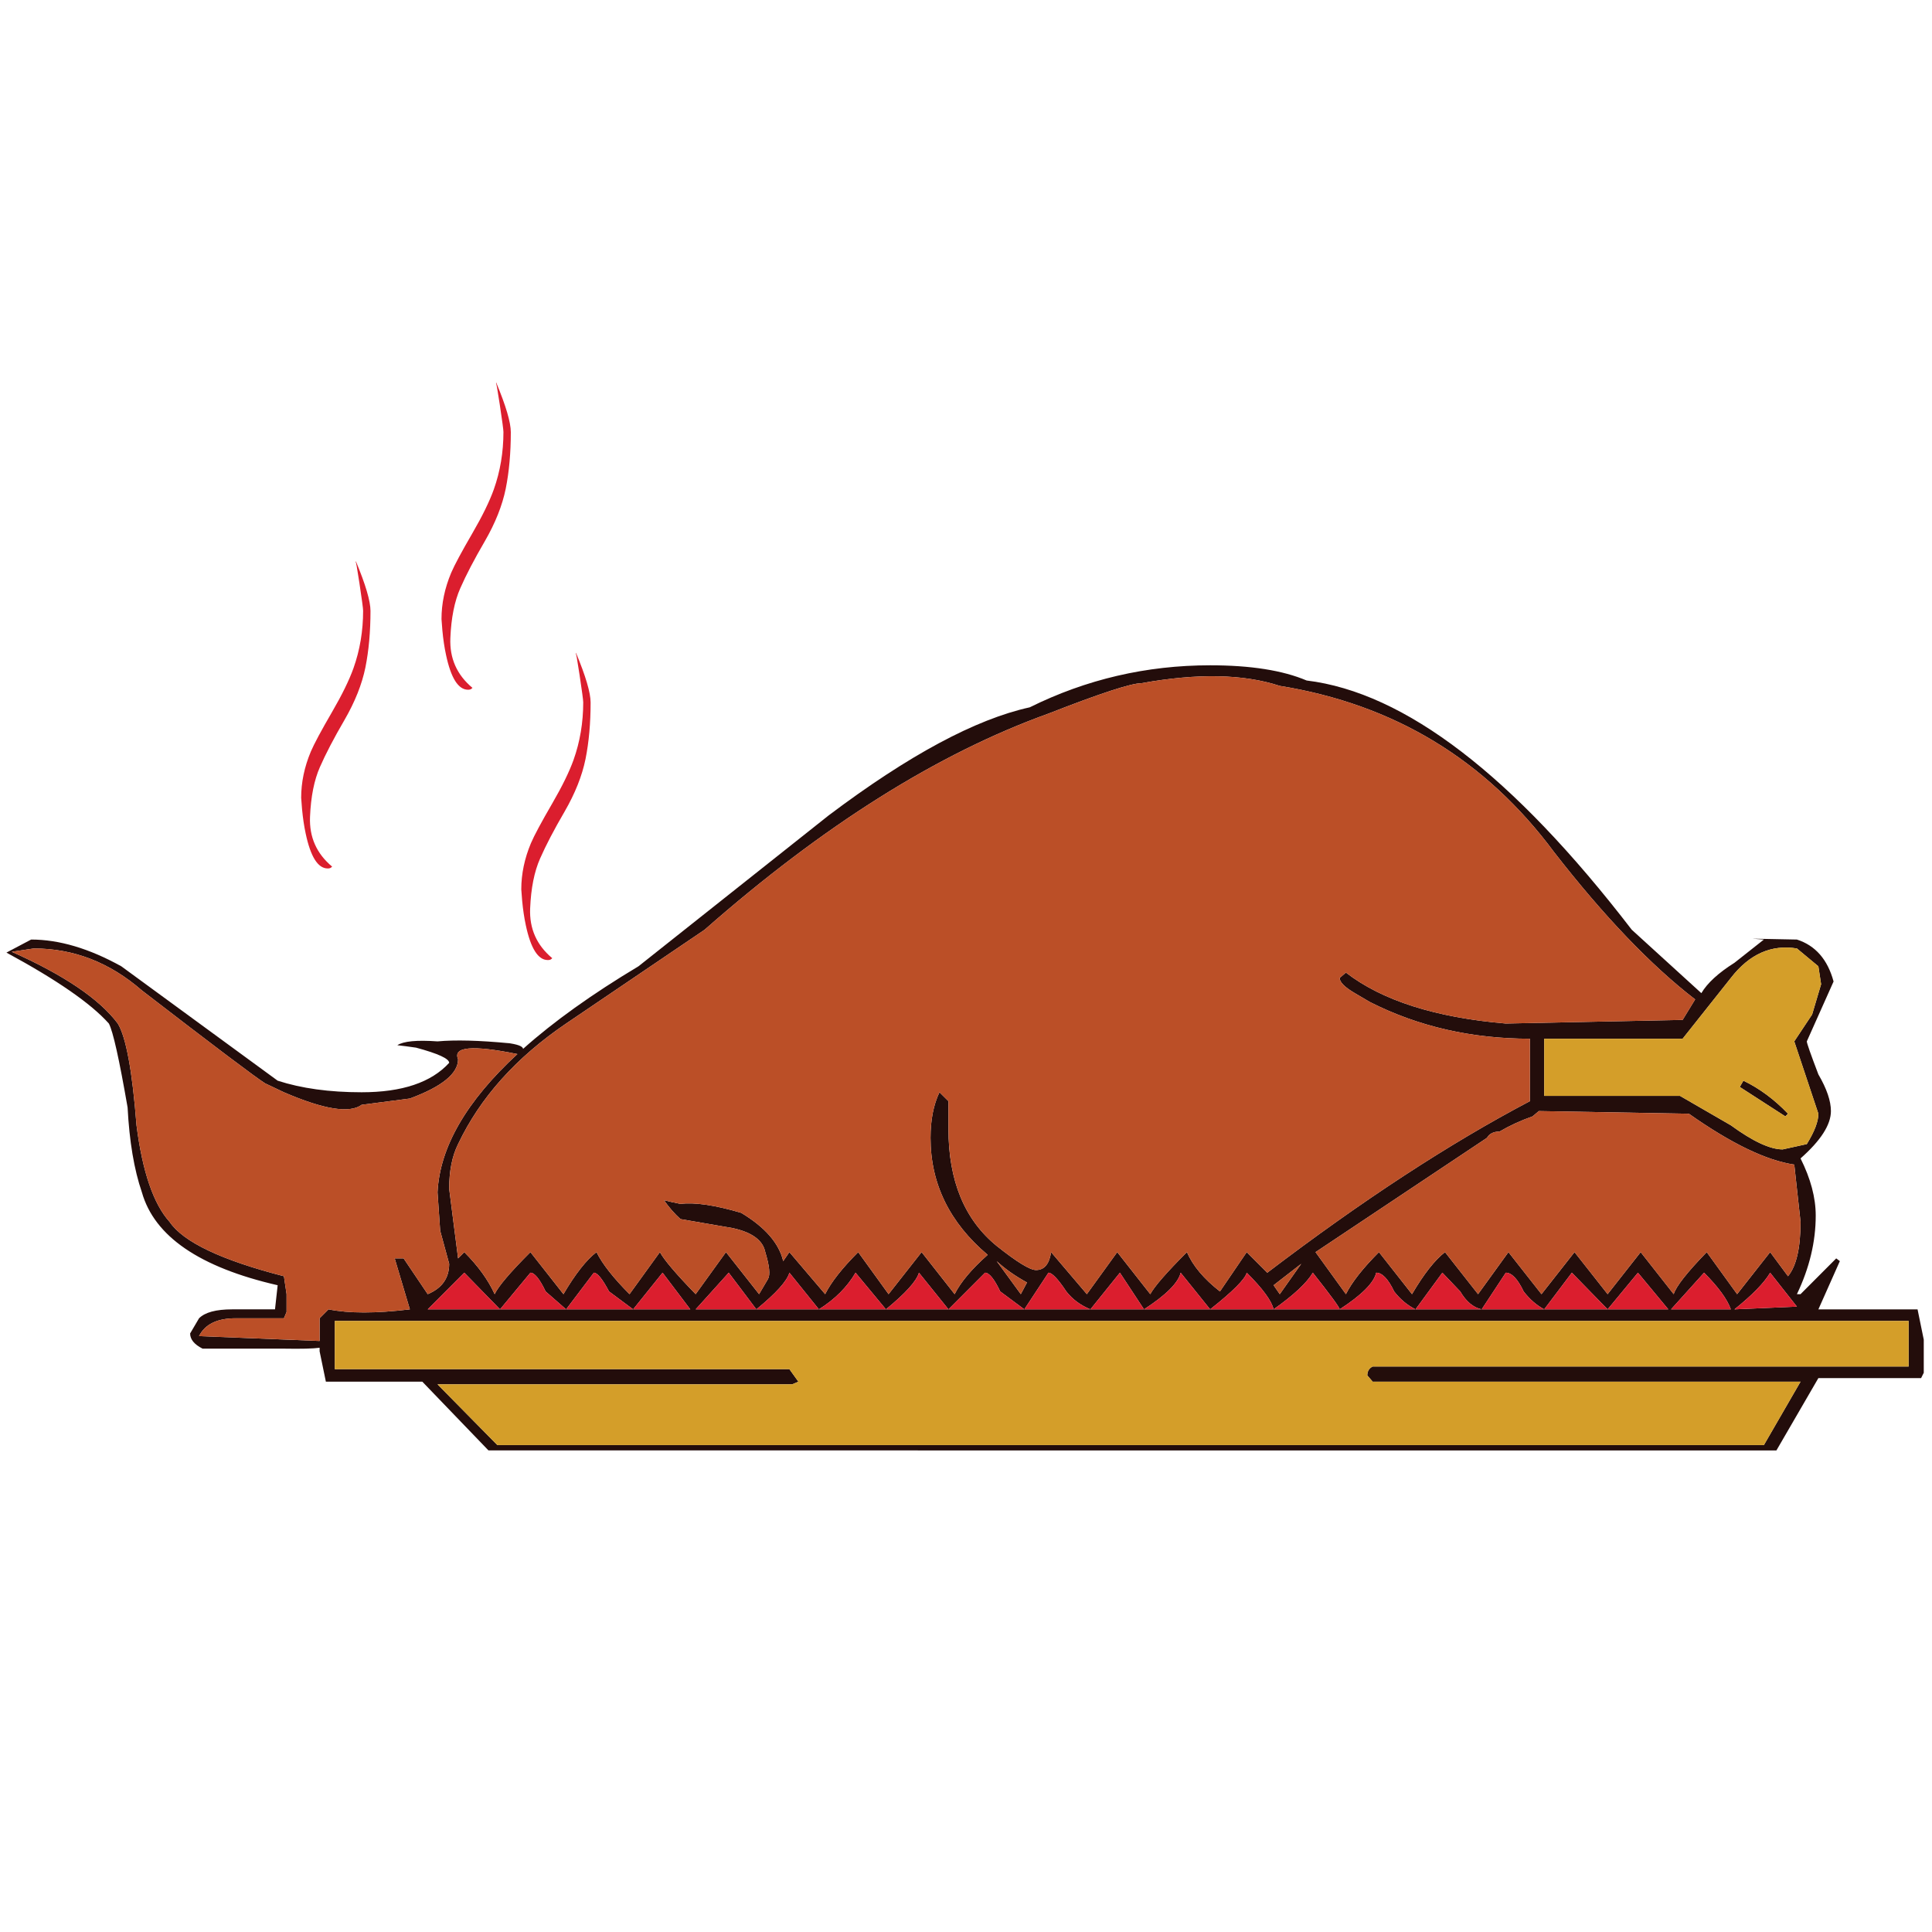 <?xml version="1.0" encoding="utf-8"?>
<!-- Generator: Adobe Illustrator 16.0.0, SVG Export Plug-In . SVG Version: 6.00 Build 0)  -->
<!DOCTYPE svg PUBLIC "-//W3C//DTD SVG 1.1//EN" "http://www.w3.org/Graphics/SVG/1.1/DTD/svg11.dtd">
<svg version="1.1" id="Layer_1" xmlns="http://www.w3.org/2000/svg" xmlns:xlink="http://www.w3.org/1999/xlink" x="0px" y="0px"
	 width="300px" height="300px" viewBox="0 0 300 300" enable-background="new 0 0 300 300" xml:space="preserve">
<g>
	<path fill-rule="evenodd" clip-rule="evenodd" fill="#230D0B" d="M61.698,162.301c0.946-0.627,3.026-0.825,6.241-0.596
		c2.747-0.252,6.45-0.157,11.106,0.286l-0.378-0.058c1.68,0.215,2.531,0.527,2.554,0.939c4.718-4.221,10.691-8.496,17.92-12.825
		l29.542-23.438c12.396-9.335,22.8-14.927,31.212-16.775c8.779-4.351,18.119-6.527,28.02-6.527c6.282,0,11.275,0.787,14.977,2.36
		c15.252,1.855,32.08,14.755,50.485,38.702l10.809,9.848c0.931-1.574,2.646-3.146,5.142-4.718l4.568-3.606l-1.798-0.137l6.927,0.137
		c2.871,0.924,4.768,3.095,5.691,6.515l-4.156,9.298c0,0.275,0.599,1.984,1.798,5.13c1.298,2.222,1.946,4.118,1.946,5.69
		c0,2.123-1.572,4.572-4.717,7.352c1.571,3.137,2.358,6.095,2.358,8.873c0,4.069-0.974,8.139-2.921,12.206h0.563l5.541-5.554
		l0.562,0.424l-3.332,7.489h15.399l0.963,4.706v5.142l-0.412,0.824h-15.95l-6.516,11.232H75.85l-10.271-10.672H50.602l-0.973-4.718
		v-0.549c-1.016,0.137-2.863,0.183-5.542,0.137H31.458c-1.29-0.648-1.935-1.436-1.935-2.359l1.385-2.357
		c0.923-0.924,2.633-1.386,5.13-1.386h6.664l0.413-3.744c-12.115-2.779-19.142-7.589-21.081-14.428
		c-1.206-3.512-1.947-7.904-2.221-13.179c-1.298-7.488-2.267-11.832-2.909-13.031c-2.778-3.114-8.08-6.785-15.904-11.015
		l3.836-2.027c4.343,0,9.011,1.385,14.003,4.156l24.275,17.76c3.694,1.198,8.042,1.798,13.041,1.798
		c6.283,0,10.813-1.522,13.592-4.568c0-0.648-1.714-1.436-5.141-2.359C63.385,162.502,62.415,162.377,61.698,162.301z
		 M109.411,144.369l-21.504,14.564c-7.763,5.268-13.355,11.508-16.775,18.722c-0.923,1.847-1.385,4.157-1.385,6.927l1.385,10.82
		l0.962-0.973c2.13,2.131,3.703,4.305,4.718,6.526c0.557-1.206,2.408-3.382,5.552-6.526l5.13,6.526
		c1.848-3.146,3.557-5.32,5.129-6.526c0.924,1.854,2.634,4.031,5.13,6.526l4.717-6.526c0.649,1.206,2.5,3.381,5.553,6.526
		l4.707-6.526l5.141,6.526l1.385-2.358c0.367-0.648,0.225-2.037-0.423-4.168c-0.366-1.848-2.076-3.096-5.129-3.744l-8.038-1.387
		c-0.922-0.826-1.777-1.806-2.565-2.936c0.781,0.207,1.635,0.399,2.565,0.578c2.213-0.275,5.354,0.188,9.423,1.386
		c3.702,2.222,5.878,4.721,6.526,7.499l0.962-1.396l5.554,6.526c0.923-1.854,2.633-4.03,5.129-6.526l4.718,6.526l5.13-6.526
		l5.129,6.526c0.924-1.854,2.634-3.89,5.13-6.103c-5.916-4.992-8.875-11.049-8.875-18.172c0-2.771,0.462-5.129,1.386-7.076
		l1.397,1.385v4.307c0,8.045,2.497,14.102,7.488,18.171c3.137,2.496,5.172,3.744,6.104,3.744c1.29,0,2.071-0.929,2.348-2.782
		l5.553,6.526l4.718-6.526l5.13,6.526c0.648-1.206,2.545-3.382,5.69-6.526c0.923,2.131,2.634,4.164,5.129,6.104l4.157-6.104
		l3.194,3.194c14.702-11.19,28.294-20.068,40.774-26.634v-9.697c-9.061,0-17.336-1.897-24.824-5.691l-2.359-1.385
		c-1.572-0.924-2.357-1.711-2.357-2.359l0.973-0.836c5.634,4.344,13.908,6.98,24.824,7.912l27.458-0.561l1.946-3.184
		c-6.848-5.274-14.152-12.904-21.916-22.889c-10.633-14.328-24.828-22.927-42.584-25.797c-5.641-1.847-12.805-1.985-21.492-0.412
		c-1.572,0-6.381,1.572-14.427,4.717C145.606,116.999,127.808,128.186,109.411,144.369z M268.766,151.857l-7.489,9.436h-21.492
		v8.873h21.08l7.901,4.57c3.419,2.495,6.103,3.743,8.049,3.743l3.744-0.824c1.199-1.946,1.798-3.52,1.798-4.718l-3.744-11.232
		l2.771-4.168l1.397-4.707l-0.424-2.782l-3.333-2.771C275.055,146.628,271.635,148.155,268.766,151.857z M277.227,173.35
		l-7.076-4.568l0.561-0.974c2.496,1.198,4.806,2.908,6.928,5.13L277.227,173.35z M262.25,172.938l-23.302-0.412l-0.973,0.824
		c-1.848,0.649-3.558,1.436-5.131,2.359c-0.923,0-1.571,0.324-1.946,0.973l-26.622,17.748l4.718,6.526
		c0.924-1.854,2.634-4.03,5.13-6.526l5.13,6.526c1.847-3.146,3.557-5.32,5.129-6.526l5.13,6.526l4.718-6.526l5.13,6.526l5.13-6.526
		l5.141,6.526l5.131-6.526l5.129,6.526c0.366-1.206,2.076-3.382,5.13-6.526l4.718,6.526l5.13-6.526l2.771,3.744
		c1.297-1.565,1.947-4.381,1.947-8.45l-0.974-8.886C274.269,180.197,268.814,177.563,262.25,172.938z M244.078,197.624l-4.294,5.691
		h9.847L244.078,197.624z M259.055,203.315l-4.717-5.691l-4.707,5.691H259.055z M274.868,197.624
		c-0.924,1.573-2.771,3.47-5.542,5.691l9.697-0.424L274.868,197.624z M264.607,197.624l-5.129,5.691h9.287
		C268.207,201.743,266.822,199.846,264.607,197.624z M279.586,214.548H213.15l-0.836-0.974c0-0.648,0.279-1.11,0.836-1.385h83.221
		v-7.076H51.987v7.488h70.591l1.397,1.946l-0.974,0.412H67.938l9.297,9.435h196.659L279.586,214.548z M216.482,200.533
		c-0.924-1.939-1.852-2.909-2.783-2.909c-0.365,1.573-2.258,3.47-5.678,5.691h11.781
		C218.514,202.666,217.406,201.738,216.482,200.533z M219.803,203.315h10.271c-1.298-0.282-2.408-1.21-3.332-2.782l-2.771-2.909
		L219.803,203.315z M236.59,200.533c-0.924-1.939-1.848-2.909-2.771-2.909l-3.744,5.691h9.71
		C238.578,202.666,237.514,201.738,236.59,200.533z M177.643,203.315l-3.744-5.691l-4.58,5.691H177.643h10.271l-4.58-5.691
		C182.959,199.197,181.063,201.094,177.643,203.315z M198.723,200.956l3.332-4.716l-4.293,3.331L198.723,200.956z M197.762,203.315
		h10.26c0-0.282-1.39-2.179-4.168-5.691C202.93,199.197,200.898,201.094,197.762,203.315c-0.283-1.298-1.672-3.195-4.168-5.691
		c-0.274,1.016-2.168,2.912-5.68,5.691H197.762z M132.85,197.624c-1.298,2.222-3.195,4.119-5.691,5.691h10.408L132.85,197.624z
		 M147.277,203.315l-4.581-5.691c-0.374,1.298-2.084,3.195-5.13,5.691H147.277z M155.314,200.533
		c-0.923-1.939-1.709-2.909-2.357-2.909l-5.68,5.691h11.781L155.314,200.533z M159.472,199.146c-1.847-1.015-3.416-2.121-4.706-3.32
		l3.744,5.13L159.472,199.146z M162.804,197.624l-3.745,5.691h10.26c-1.564-0.649-2.813-1.577-3.744-2.782
		C164.285,198.594,163.361,197.624,162.804,197.624z M108.025,203.315h9.423l-4.293-5.691L108.025,203.315z M107.19,203.315
		l-4.306-5.691l-4.569,5.691H107.19z M127.159,203.315l-4.581-5.691c-0.366,1.298-2.076,3.195-5.13,5.691H127.159z M63.644,170.578
		l-7.489,0.975c-1.854,1.373-5.878,0.725-12.068-1.947l-2.92-1.385c-1.473-0.924-7.851-5.734-19.133-14.428
		c-4.992-4.344-10.587-6.516-16.786-6.516l-3.424,0.516c8.115,3.611,13.603,7.324,16.466,11.141c1.29,2.122,2.259,7.39,2.908,15.803
		c0.924,7.213,2.634,12.209,5.13,14.987c2.13,3.138,8.049,5.954,17.759,8.45l0.412,2.782v2.771l-0.412,0.974h-7.488
		c-2.87,0-4.768,0.924-5.691,2.771l18.722,0.755v-3.525l1.385-1.386c3.146,0.641,7.355,0.641,12.63,0l-2.358-7.913h1.385
		l3.744,5.554c2.222-0.923,3.332-2.495,3.332-4.716l-1.397-5.131l-0.412-5.966c0.343-7,4.477-14.157,12.4-21.47
		c-6.978-1.42-10.046-1.152-9.207,0.803C71.132,166.697,68.637,168.731,63.644,170.578z M66.415,203.315h11.233l-5.554-5.691
		L66.415,203.315z M92.213,197.624l-4.306,5.691h10.408l-3.744-2.782C93.548,198.594,92.762,197.624,92.213,197.624z
		 M87.907,203.315l-3.184-2.782c-0.923-1.939-1.709-2.909-2.359-2.909l-4.717,5.691H87.907z"/>
	<path fill-rule="evenodd" clip-rule="evenodd" fill="#BB4F27" d="M63.644,170.578c4.993-1.847,7.488-3.881,7.488-6.102
		c-0.839-1.955,2.229-2.223,9.207-0.803c-7.924,7.313-12.057,14.47-12.4,21.47l0.412,5.966l1.397,5.131
		c0,2.221-1.11,3.793-3.332,4.716l-3.744-5.554h-1.385l2.358,7.913c-5.274,0.641-9.484,0.641-12.63,0l-1.385,1.386v3.525
		l-18.722-0.755c0.923-1.847,2.821-2.771,5.691-2.771h7.488l0.412-0.974v-2.771l-0.412-2.782c-9.71-2.496-15.629-5.313-17.759-8.45
		c-2.496-2.778-4.206-7.774-5.13-14.987c-0.649-8.413-1.618-13.681-2.908-15.803c-2.863-3.816-8.351-7.529-16.466-11.141
		l3.424-0.516c6.198,0,11.793,2.172,16.786,6.516c11.282,8.693,17.66,13.504,19.133,14.428l2.92,1.385
		c6.19,2.672,10.214,3.32,12.068,1.947L63.644,170.578z M159.472,199.146l-0.962,1.81l-3.744-5.13
		C156.056,197.025,157.625,198.132,159.472,199.146z M198.723,200.956l-0.961-1.385l4.293-3.331L198.723,200.956z M262.25,172.938
		c6.564,4.626,12.019,7.26,16.362,7.9l0.974,8.886c0,4.069-0.65,6.885-1.947,8.45l-2.771-3.744l-5.13,6.526l-4.718-6.526
		c-3.054,3.145-4.764,5.32-5.13,6.526l-5.129-6.526l-5.131,6.526l-5.141-6.526l-5.13,6.526l-5.13-6.526l-4.718,6.526l-5.13-6.526
		c-1.572,1.206-3.282,3.381-5.129,6.526l-5.13-6.526c-2.496,2.496-4.206,4.672-5.13,6.526l-4.718-6.526l26.622-17.748
		c0.375-0.648,1.023-0.973,1.946-0.973c1.573-0.924,3.283-1.71,5.131-2.359l0.973-0.824L262.25,172.938z M109.411,144.369
		c18.396-16.183,36.195-27.37,53.393-33.561c8.046-3.145,12.854-4.717,14.427-4.717c8.688-1.573,15.852-1.435,21.492,0.412
		c17.756,2.87,31.951,11.469,42.584,25.797c7.764,9.985,15.068,17.615,21.916,22.889l-1.946,3.184l-27.458,0.561
		c-10.916-0.932-19.19-3.568-24.824-7.912l-0.973,0.836c0,0.648,0.785,1.436,2.357,2.359l2.359,1.385
		c7.488,3.794,15.764,5.691,24.824,5.691v9.697c-12.48,6.565-26.072,15.443-40.774,26.634l-3.194-3.194l-4.157,6.104
		c-2.495-1.939-4.206-3.973-5.129-6.104c-3.146,3.145-5.042,5.32-5.69,6.526l-5.13-6.526l-4.718,6.526l-5.553-6.526
		c-0.276,1.854-1.058,2.782-2.348,2.782c-0.932,0-2.967-1.248-6.104-3.744c-4.992-4.069-7.488-10.126-7.488-18.171v-4.307
		l-1.397-1.385c-0.924,1.947-1.386,4.305-1.386,7.076c0,7.123,2.958,13.18,8.875,18.172c-2.497,2.213-4.207,4.248-5.13,6.103
		l-5.129-6.526l-5.13,6.526l-4.718-6.526c-2.496,2.496-4.206,4.672-5.129,6.526l-5.554-6.526l-0.962,1.396
		c-0.648-2.778-2.824-5.277-6.526-7.499c-4.069-1.198-7.21-1.661-9.423-1.386c-0.93-0.179-1.784-0.371-2.565-0.578
		c0.788,1.13,1.643,2.109,2.565,2.936l8.038,1.387c3.053,0.648,4.763,1.896,5.129,3.744c0.648,2.131,0.79,3.52,0.423,4.168
		l-1.385,2.358l-5.141-6.526l-4.707,6.526c-3.054-3.146-4.904-5.32-5.553-6.526l-4.717,6.526c-2.497-2.495-4.207-4.673-5.13-6.526
		c-1.572,1.206-3.282,3.381-5.129,6.526l-5.13-6.526c-3.144,3.145-4.996,5.32-5.552,6.526c-1.016-2.222-2.588-4.396-4.718-6.526
		l-0.962,0.973l-1.385-10.82c0-2.77,0.462-5.08,1.385-6.927c3.42-7.214,9.012-13.454,16.775-18.722L109.411,144.369z"/>
	<path fill-rule="evenodd" clip-rule="evenodd" fill="#D49E29" d="M279.586,214.548l-5.691,9.847H77.235l-9.297-9.435h55.064
		l0.974-0.412l-1.397-1.946H51.987v-7.488h244.384v7.076H213.15c-0.557,0.274-0.836,0.736-0.836,1.385l0.836,0.974H279.586z
		 M277.227,173.35l0.412-0.412c-2.122-2.222-4.432-3.932-6.928-5.13l-0.561,0.974L277.227,173.35z M268.766,151.857
		c2.869-3.702,6.289-5.229,10.258-4.581l3.333,2.771l0.424,2.782l-1.397,4.707l-2.771,4.168l3.744,11.232
		c0,1.198-0.599,2.771-1.798,4.718l-3.744,0.824c-1.946,0-4.63-1.248-8.049-3.743l-7.901-4.57h-21.08v-8.873h21.492L268.766,151.857
		z"/>
	<path fill-rule="evenodd" clip-rule="evenodd" fill="#DB1E2E" d="M77.041,59.374c1.519,3.648,2.278,6.225,2.278,7.729
		c0,3.229-0.263,6.156-0.79,8.782c-0.534,2.618-1.618,5.339-3.252,8.164c-1.641,2.817-2.908,5.245-3.801,7.283
		c-0.901,2.03-1.416,4.614-1.545,7.751c-0.129,3.137,1.015,5.714,3.435,7.729l-0.172,0.149c-0.114,0.092-0.286,0.138-0.515,0.138
		c-1.519,0-2.66-1.809-3.424-5.428c-0.245-1.137-0.432-2.393-0.561-3.767c-0.092-1.161-0.138-1.751-0.138-1.775
		c0-2.404,0.5-4.797,1.5-7.179c0.504-1.184,1.607-3.241,3.309-6.172c1.542-2.656,2.645-4.912,3.309-6.767
		c1-2.81,1.5-5.787,1.5-8.931c0-0.328-0.19-1.756-0.573-4.283c-0.373-2.466-0.564-3.523-0.572-3.172
		C77.029,59.534,77.033,59.45,77.041,59.374z M89.419,101.602c0-0.092,0.003-0.175,0.012-0.252c1.519,3.65,2.278,6.226,2.278,7.73
		c0,3.228-0.263,6.156-0.79,8.781c-0.535,2.619-1.619,5.34-3.252,8.165c-1.641,2.816-2.909,5.245-3.802,7.282
		c-0.9,2.031-1.416,4.615-1.545,7.753c-0.13,3.137,1.015,5.713,3.435,7.728l-0.172,0.149c-0.114,0.092-0.286,0.138-0.516,0.138
		c-1.519,0-2.66-1.81-3.424-5.428c-0.244-1.137-0.431-2.393-0.561-3.767c-0.091-1.161-0.137-1.752-0.137-1.776
		c0-2.404,0.5-4.797,1.5-7.179c0.504-1.183,1.607-3.24,3.309-6.172c1.542-2.656,2.645-4.912,3.309-6.766
		c1-2.809,1.5-5.787,1.5-8.932c0-0.328-0.191-1.755-0.573-4.283C89.617,102.308,89.427,101.251,89.419,101.602z M57.529,94.858
		c0,3.229-0.263,6.156-0.789,8.783c-0.535,2.618-1.619,5.34-3.253,8.164c-1.641,2.816-2.908,5.244-3.801,7.282
		c-0.901,2.03-1.417,4.615-1.546,7.751c-0.129,3.137,1.016,5.714,3.435,7.729l-0.171,0.149c-0.114,0.092-0.287,0.137-0.515,0.137
		c-1.519,0-2.661-1.809-3.424-5.427c-0.245-1.137-0.431-2.393-0.561-3.767c-0.092-1.161-0.138-1.752-0.138-1.775
		c0-2.405,0.5-4.798,1.5-7.18c0.503-1.183,1.606-3.24,3.309-6.171c1.542-2.657,2.646-4.913,3.31-6.768c1-2.809,1.5-5.786,1.5-8.931
		c0-0.328-0.191-1.756-0.573-4.282c-0.374-2.466-0.565-3.523-0.572-3.172c0-0.092,0.004-0.175,0.012-0.252
		C56.77,90.777,57.529,93.354,57.529,94.858z M87.907,203.315H77.648l4.717-5.691c0.649,0,1.436,0.97,2.359,2.909L87.907,203.315z
		 M92.213,197.624c0.549,0,1.335,0.97,2.359,2.909l3.744,2.782H87.907L92.213,197.624z M66.415,203.315l5.679-5.691l5.554,5.691
		H66.415z M127.159,203.315h-9.71c3.054-2.496,4.764-4.394,5.13-5.691L127.159,203.315z M107.19,203.315h-8.875l4.569-5.691
		L107.19,203.315z M108.025,203.315l5.13-5.691l4.293,5.691H108.025z M162.804,197.624c0.558,0,1.481,0.97,2.771,2.909
		c0.932,1.205,2.18,2.133,3.744,2.782h-10.26L162.804,197.624z M155.314,200.533l3.744,2.782h-11.781l5.68-5.691
		C153.605,197.624,154.392,198.594,155.314,200.533z M147.277,203.315h-9.71c3.046-2.496,4.756-4.394,5.13-5.691L147.277,203.315z
		 M132.85,197.624l4.717,5.691h-10.408C129.655,201.743,131.552,199.846,132.85,197.624z M197.762,203.315h-9.848
		c3.512-2.779,5.405-4.676,5.68-5.691C196.09,200.12,197.479,202.018,197.762,203.315c3.137-2.222,5.168-4.118,6.092-5.691
		c2.778,3.513,4.168,5.409,4.168,5.691H197.762z M177.643,203.315c3.421-2.222,5.316-4.118,5.691-5.691l4.58,5.691H177.643h-8.324
		l4.58-5.691L177.643,203.315z M236.59,200.533c0.924,1.205,1.988,2.133,3.194,2.782h-9.71l3.744-5.691
		C234.742,197.624,235.666,198.594,236.59,200.533z M219.803,203.315l4.168-5.691l2.771,2.909c0.924,1.572,2.034,2.5,3.332,2.782
		H219.803z M216.482,200.533c0.924,1.205,2.031,2.133,3.32,2.782h-11.781c3.42-2.222,5.313-4.118,5.678-5.691
		C214.631,197.624,215.559,198.594,216.482,200.533z M264.607,197.624c2.215,2.222,3.6,4.119,4.158,5.691h-9.287L264.607,197.624z
		 M274.868,197.624l4.155,5.268l-9.697,0.424C272.097,201.094,273.944,199.197,274.868,197.624z M259.055,203.315h-9.424
		l4.707-5.691L259.055,203.315z M244.078,197.624l5.553,5.691h-9.847L244.078,197.624z"/>
</g>
</svg>
